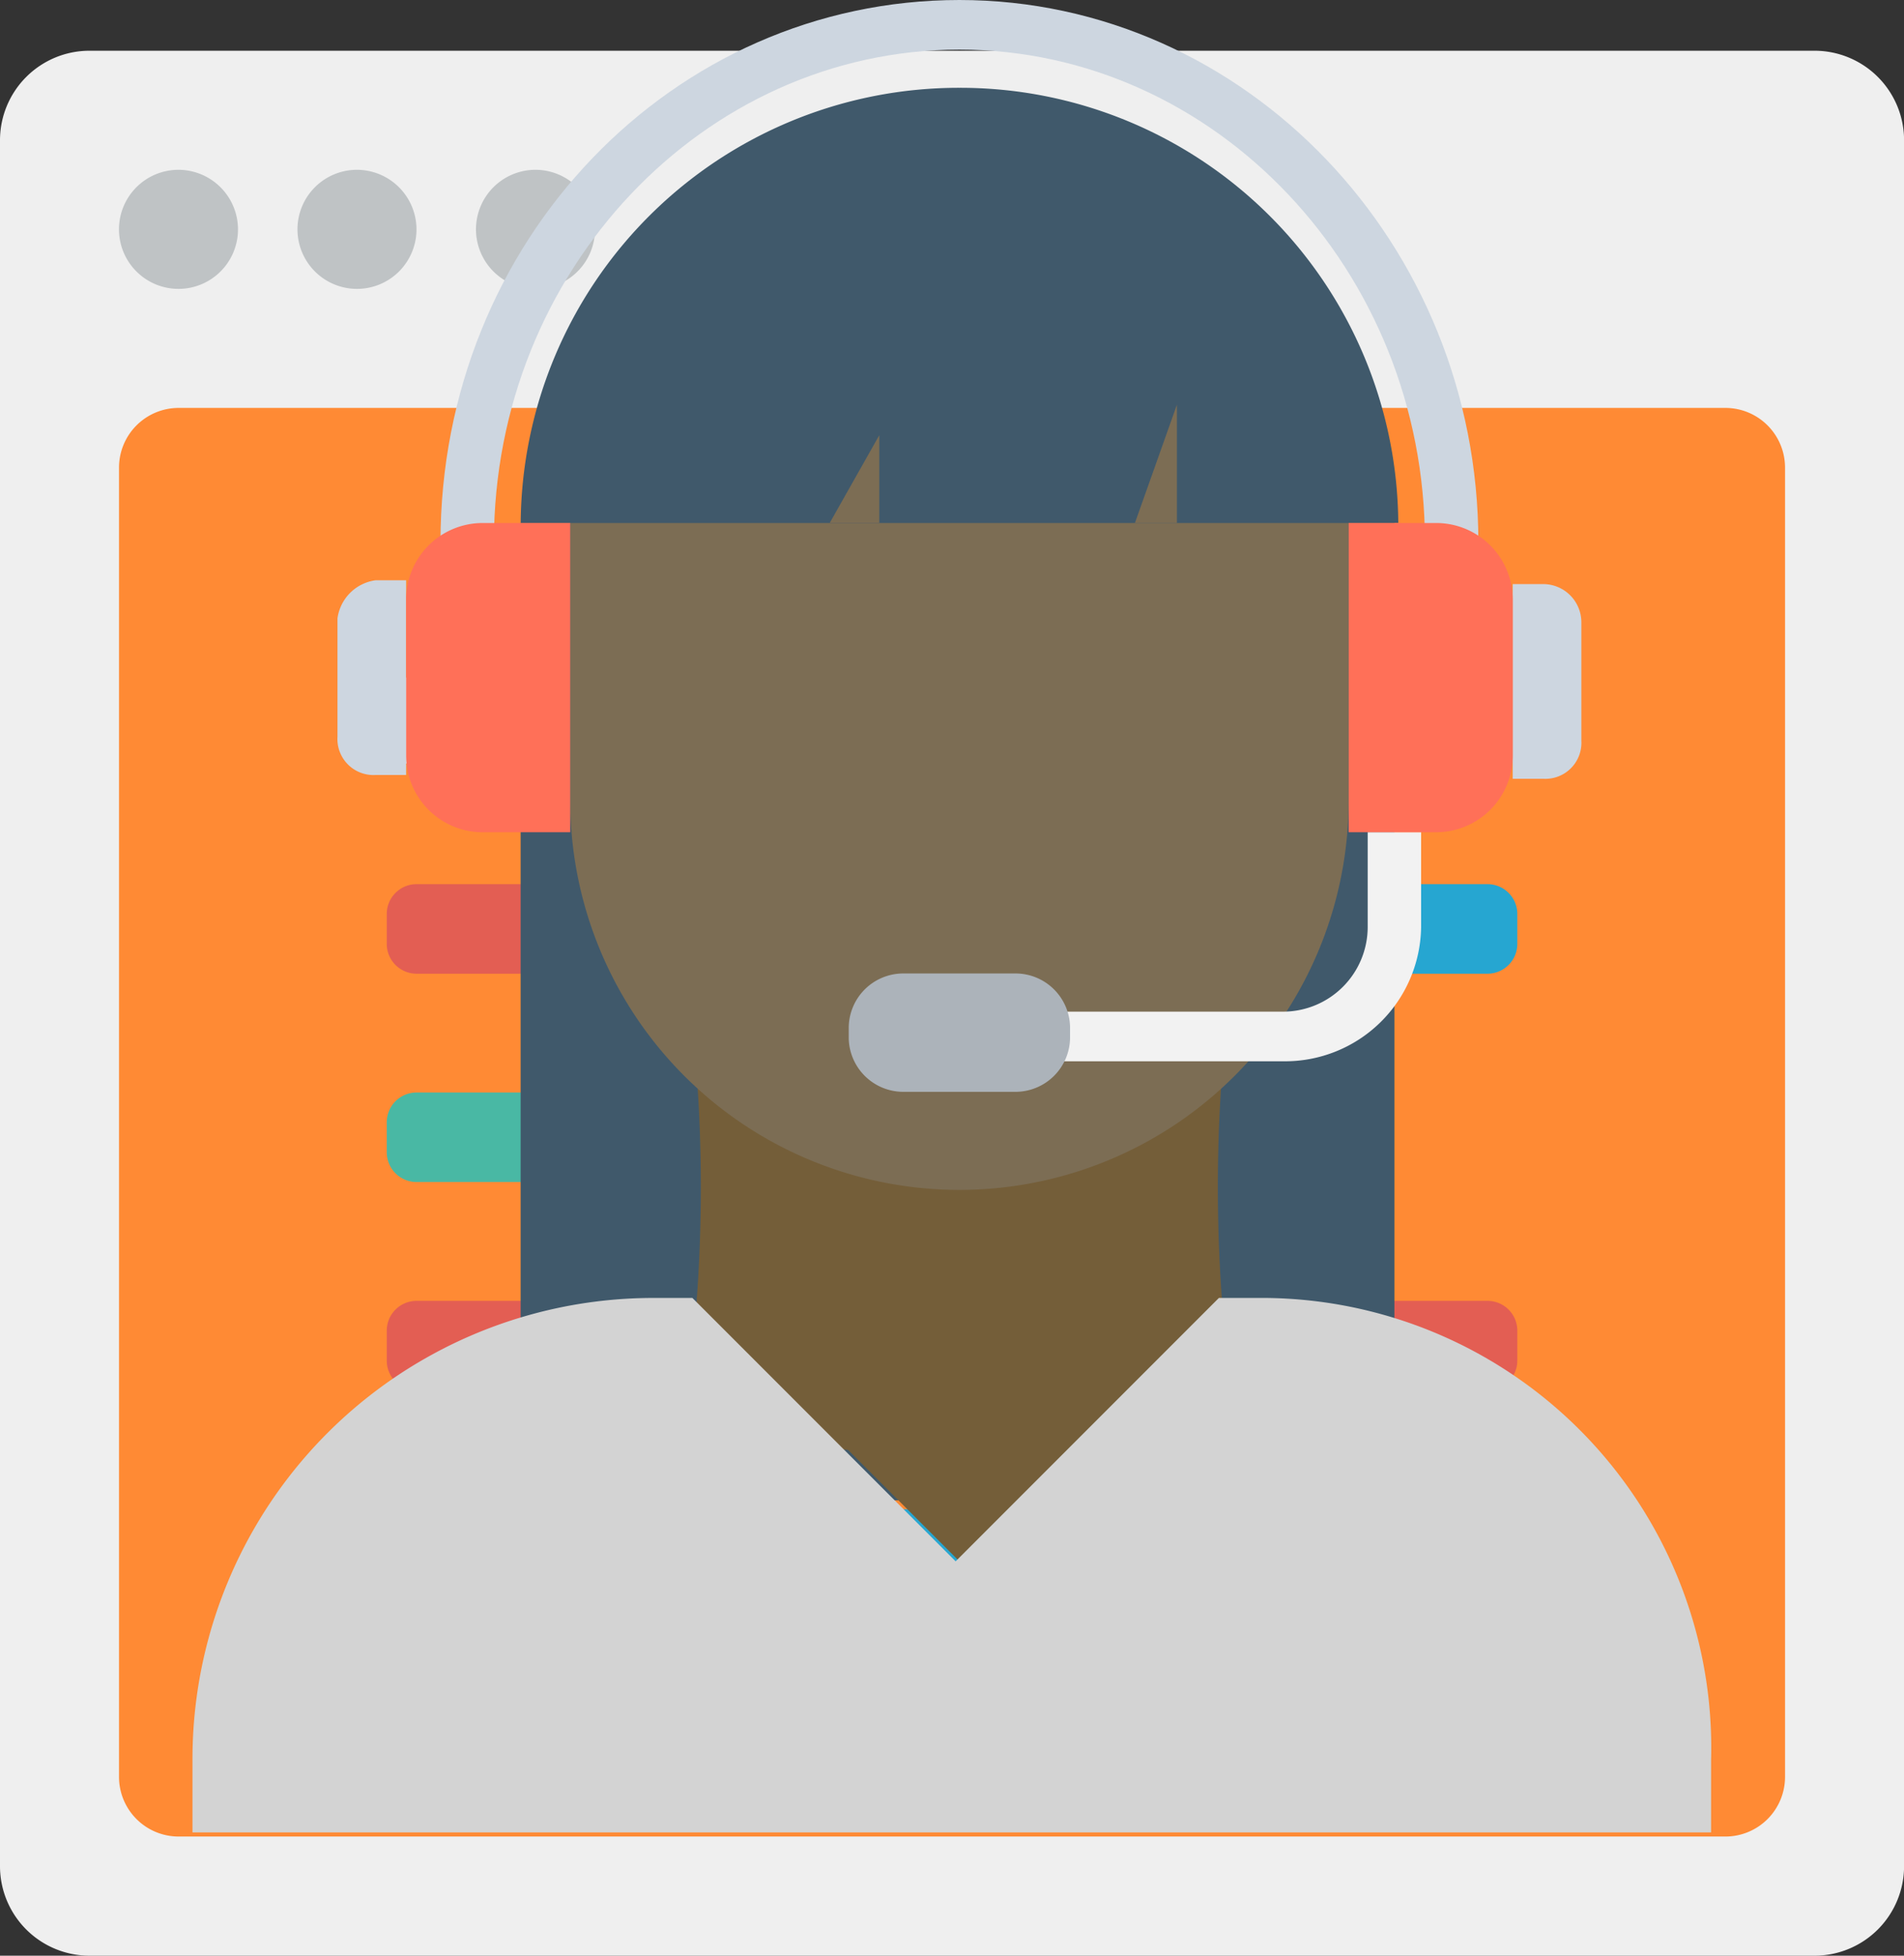<svg xmlns="http://www.w3.org/2000/svg" width="108.496" height="111.386" viewBox="0 0 108.496 111.386"><rect x="0" y="0" width="108.496" height="111.386" fill="#333333" stroke="none"/><g transform="translate(-561.32 -114.807)"><g transform="translate(561.32 117.697)"><path d="M5.086,0H103.41A5.1,5.1,0,0,1,108.5,5.086V103.41a5.1,5.1,0,0,1-5.086,5.086H5.086A5.1,5.1,0,0,1,0,103.41V5.086A5.1,5.1,0,0,1,5.086,0Z" fill="#efefef"/><path d="M34.9,94.523h88.153a3.4,3.4,0,0,1,3.391,3.391V172.5a3.4,3.4,0,0,1-3.391,3.39H34.9a3.4,3.4,0,0,1-3.391-3.39V97.914A3.4,3.4,0,0,1,34.9,94.523Z" transform="translate(-24.727 -74.18)" fill="#ff8a34"/><path d="M104.1,165.415h49.162a1.7,1.7,0,0,1,1.7,1.7v1.7a1.7,1.7,0,0,1-1.7,1.7H104.1a1.7,1.7,0,0,1-1.7-1.7v-1.7A1.7,1.7,0,0,1,104.1,165.415Z" transform="translate(-80.362 -129.815)" fill="#e4e7e7"/><path d="M124.438,220.554H104.1a1.7,1.7,0,0,0-1.7,1.7v1.7a1.7,1.7,0,0,0,1.7,1.7h20.343a1.7,1.7,0,0,0,1.7-1.7v-1.7A1.7,1.7,0,0,0,124.438,220.554Zm-5.086,23.733H104.1a1.7,1.7,0,0,0-1.7,1.7v1.7a1.7,1.7,0,0,0,1.7,1.7h15.257a1.7,1.7,0,0,0,1.7-1.7v-1.7A1.7,1.7,0,0,0,119.352,244.287Zm45.772,0H154.952a1.7,1.7,0,0,0-1.7,1.7v1.7a1.7,1.7,0,0,0,1.7,1.7h10.172a1.7,1.7,0,0,0,1.7-1.7v-1.7A1.7,1.7,0,0,0,165.124,244.287Z" transform="translate(-80.362 -173.087)" fill="#e35e53"/><path d="M165.124,220.554H134.61a1.7,1.7,0,0,0-1.7,1.7v1.7a1.7,1.7,0,0,0,1.7,1.7h30.514a1.7,1.7,0,0,0,1.7-1.7v-1.7A1.7,1.7,0,0,0,165.124,220.554Zm0,35.6H104.1a1.7,1.7,0,0,0-1.7,1.7v1.7a1.7,1.7,0,0,0,1.7,1.7h61.029a1.7,1.7,0,0,0,1.7-1.7v-1.7A1.7,1.7,0,0,0,165.124,256.154Z" transform="translate(-80.362 -173.087)" fill="#26a6d1"/><path d="M144.781,275.692H104.1a1.7,1.7,0,0,0-1.7,1.7v1.7a1.7,1.7,0,0,0,1.7,1.7h40.686a1.7,1.7,0,0,0,1.7-1.7v-1.7A1.7,1.7,0,0,0,144.781,275.692Zm0,11.867H129.524a1.7,1.7,0,0,0-1.7,1.7v1.7a1.7,1.7,0,0,0,1.7,1.7h15.257a1.7,1.7,0,0,0,1.7-1.7v-1.7A1.7,1.7,0,0,0,144.781,287.559Z" transform="translate(-80.362 -216.359)" fill="#49b8a4"/><path d="M34.9,31.508A3.391,3.391,0,1,0,38.289,34.9,3.4,3.4,0,0,0,34.9,31.508Zm10.171,0A3.391,3.391,0,1,0,48.46,34.9,3.4,3.4,0,0,0,45.07,31.508Zm10.172,0A3.391,3.391,0,1,0,58.632,34.9,3.4,3.4,0,0,0,55.241,31.508Z" transform="translate(-24.727 -24.727)" fill="#bfc3c5"/></g><g transform="translate(572.288 114.807)"><path d="M188.054,218.384l13.48,13.48,13.481-13.48Z" transform="translate(-157.831 -172.941)" fill="#f8b64c"/><rect width="49.791" height="55.662" transform="translate(18.699 29.788)" fill="#40596b"/><path d="M208.3,281.587a129.237,129.237,0,0,1-31.744,0,88.06,88.06,0,0,0,0-28.266,129.24,129.24,0,0,1,31.744,0A88.048,88.048,0,0,0,208.3,281.587Z" transform="translate(-148.729 -199.834)" fill="#745e39"/><path d="M146.258,117.029V138.12a22.178,22.178,0,1,0,44.355,0v-21.09Z" transform="translate(-124.732 -92.677)" fill="#7c6d54"/><path d="M157.678,24.033a24.962,24.962,0,0,0-25,24.787h50.008A24.962,24.962,0,0,0,157.678,24.033Z" transform="translate(-113.975 -19.032)" fill="#40596b"/><path d="M169.871,30.875h-3.044c0-15.437-11.958-28.048-26.526-28.048s-26.526,12.611-26.526,28.048h-3.044C110.731,13.7,123.994,0,140.3,0S169.871,13.915,169.871,30.875Z" transform="translate(-96.598)" fill="#cdd6e0"/><path d="M287.04,240.834H272.69v-2.827h14.35a4.826,4.826,0,0,0,4.783-4.783v-5.436h3.044v5.436A7.751,7.751,0,0,1,287.04,240.834Z" transform="translate(-224.856 -180.389)" fill="#f2f2f2"/><path d="M232.1,266.449h-6.523a3.11,3.11,0,0,0-3.044,3.044v.652a3.11,3.11,0,0,0,3.044,3.044H232.1a3.11,3.11,0,0,0,3.044-3.044v-.652A3.11,3.11,0,0,0,232.1,266.449Z" transform="translate(-185.137 -211.005)" fill="#acb3ba"/><g transform="translate(8.262 33.049)"><path d="M406.087,159.869h-1.739v11.089h1.739a2.054,2.054,0,0,0,2.174-2.174v-6.74A2.179,2.179,0,0,0,406.087,159.869Z" transform="translate(-337.38 -159.652)" fill="#cdd6e0"/><path d="M82.519,161v6.74a2.054,2.054,0,0,0,2.174,2.174h1.739V158.824H84.693A2.535,2.535,0,0,0,82.519,161Z" transform="translate(-82.519 -158.824)" fill="#cdd6e0"/></g><g transform="translate(12.176 29.788)"><path d="M364.417,143.151h-5v17.612h5a4.361,4.361,0,0,0,4.349-4.349V147.5A4.361,4.361,0,0,0,364.417,143.151Z" transform="translate(-305.711 -143.151)" fill="#ff7058"/><path d="M101.327,147.5v8.915a4.361,4.361,0,0,0,4.349,4.349h5V143.151h-5A4.361,4.361,0,0,0,101.327,147.5Z" transform="translate(-101.327 -143.151)" fill="#ff7058"/></g><g transform="translate(36.311 23.047)"><path d="M303.294,117.5v-6.74L300.9,117.5Z" transform="translate(-283.508 -110.759)" fill="#7c6d54"/><path d="M220.137,124.119v-5l-2.826,5Z" transform="translate(-217.311 -117.379)" fill="#7c6d54"/></g><path d="M180.739,355.265l15,15,15-15Z" transform="translate(-152.038 -281.34)" fill="#745e39"/><path d="M103.475,355.265H101.3l-15,15-15-15H69.121a26.261,26.261,0,0,0-26.309,26.309v4.131h86.536v-4.131A25.625,25.625,0,0,0,103.475,355.265Z" transform="translate(-42.812 -281.34)" fill="#d3d3d3"/></g></g></svg>